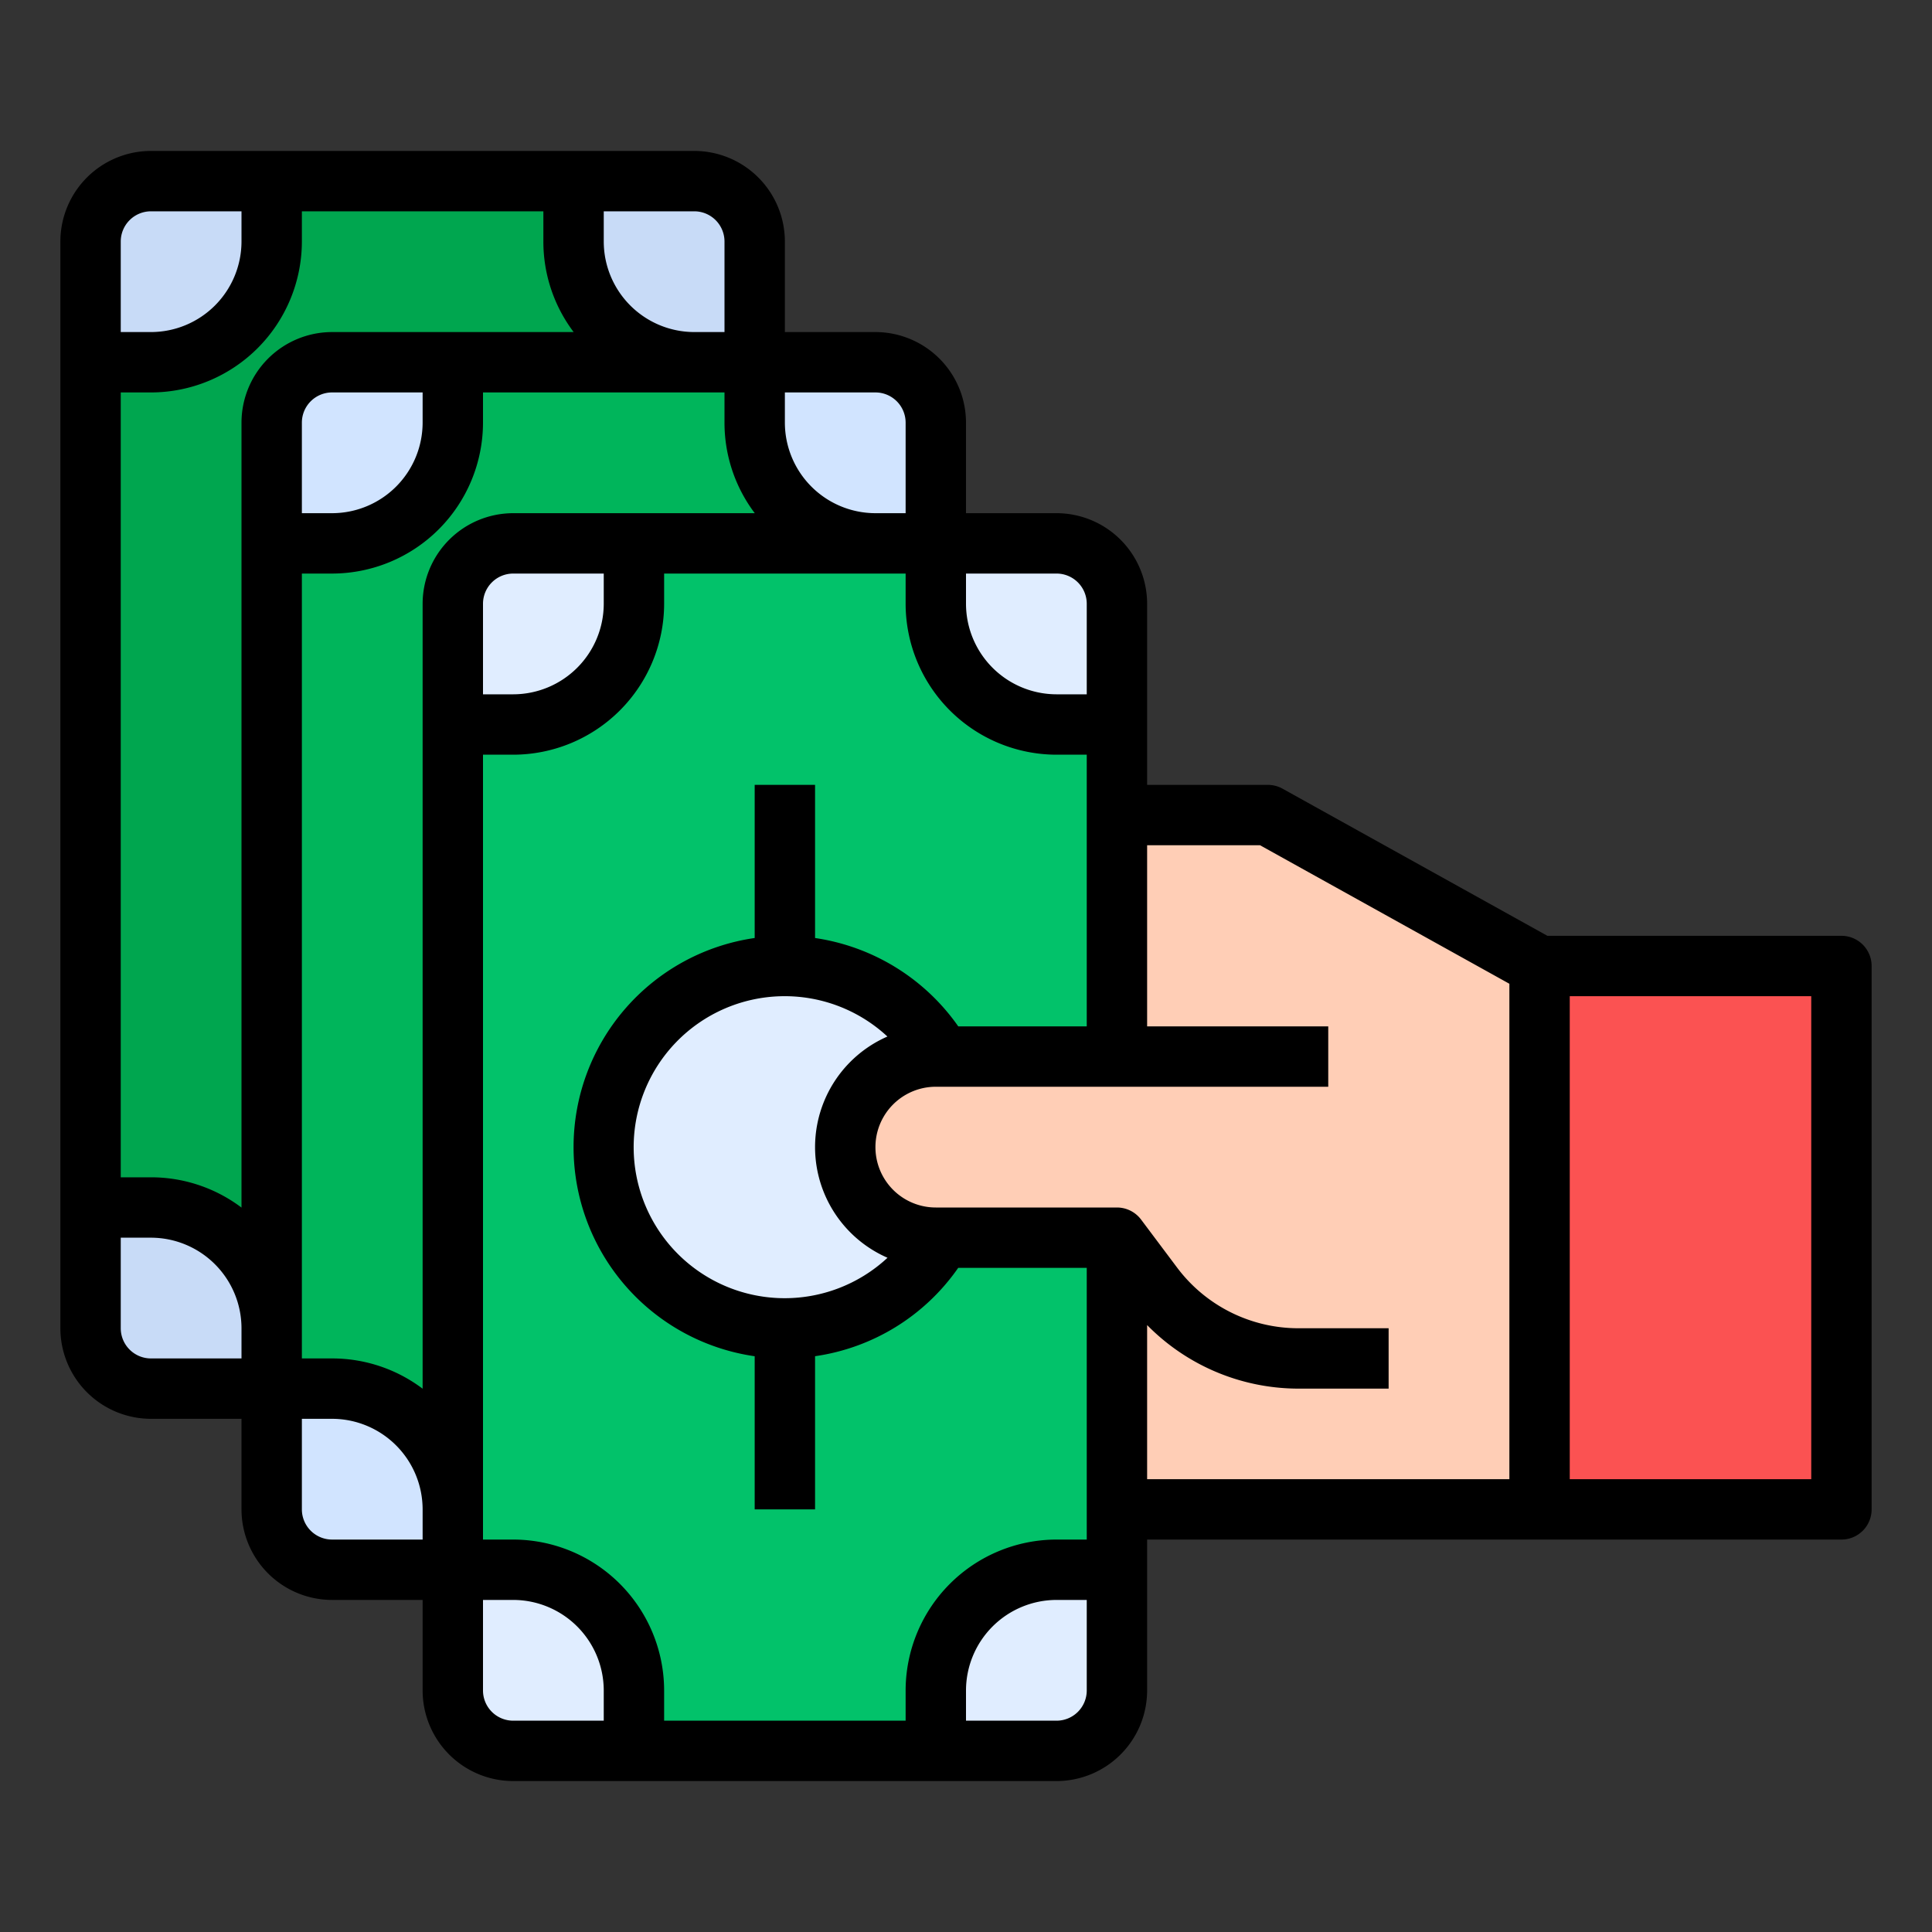 <?xml version="1.0"?>
<svg xmlns="http://www.w3.org/2000/svg" id="filled_outline" height="512px" viewBox="0 0 512 512" width="512px" data-name="filled outline" class=""><rect x="0" y="0" width="512" height="512" fill="#333333" stroke="none"/><g><path d="m408 400h-112v-184h40l72 40z" fill="#ffceb6" data-original="#FFCEB6" class=""/><rect fill="#00a64f" height="320" rx="16" width="176" x="24" y="48" data-original="#00A64F" class=""/><path d="m24 96h16a32 32 0 0 0 32-32v-16h-32a16 16 0 0 0 -16 16z" fill="#c8dbf7" data-original="#C8DBF7"/><path d="m200 96h-16a32 32 0 0 1 -32-32v-16h32a16 16 0 0 1 16 16z" fill="#c8dbf7" data-original="#C8DBF7"/><path d="m24 320h16a32 32 0 0 1 32 32v16h-32a16 16 0 0 1 -16-16z" fill="#c8dbf7" data-original="#C8DBF7"/><rect fill="#00b55b" height="320" rx="16" width="176" x="72" y="96" data-original="#00B55B"/><path d="m72 144h16a32 32 0 0 0 32-32v-16h-32a16 16 0 0 0 -16 16z" fill="#d1e4ff" data-original="#D1E4FF"/><path d="m248 144h-16a32 32 0 0 1 -32-32v-16h32a16 16 0 0 1 16 16z" fill="#d1e4ff" data-original="#D1E4FF"/><path d="m72 368h16a32 32 0 0 1 32 32v16h-32a16 16 0 0 1 -16-16z" fill="#d1e4ff" data-original="#D1E4FF"/><path d="m376 288h144v80h-144z" fill="#548aff" transform="matrix(0 1 -1 0 776 -120)" data-original="#548AFF" class="active-path" style="fill:#FB5252" data-old_color="#548aff"/><path d="m296 328v120a16 16 0 0 1 -16 16h-144a16 16 0 0 1 -16-16v-288a16 16 0 0 1 16-16h144a16 16 0 0 1 16 16v120" fill="#02c26a" data-original="#02C26A" class=""/><g fill="#e0edff"><path d="m120 192h16a32 32 0 0 0 32-32v-16h-32a16 16 0 0 0 -16 16z" data-original="#E0EDFF" class=""/><circle cx="208" cy="304" r="48" data-original="#E0EDFF" class=""/><path d="m296 192h-16a32 32 0 0 1 -32-32v-16h32a16 16 0 0 1 16 16z" data-original="#E0EDFF" class=""/><path d="m120 416h16a32 32 0 0 1 32 32v16h-32a16 16 0 0 1 -16-16z" data-original="#E0EDFF" class=""/><path d="m296 416h-16a32 32 0 0 0 -32 32v16h32a16 16 0 0 0 16-16z" data-original="#E0EDFF" class=""/></g><path d="m368 360h-24a48 48 0 0 1 -38.4-19.2l-9.6-12.8h-48a24 24 0 0 1 -24-24 24 24 0 0 1 24-24h120z" fill="#ffceb6" data-original="#FFCEB6" class=""/><path d="m40 376h24v24a24.027 24.027 0 0 0 24 24h24v24a24.027 24.027 0 0 0 24 24h144a24.027 24.027 0 0 0 24-24v-40h184a8 8 0 0 0 8-8v-144a8 8 0 0 0 -8-8h-77.927l-70.188-38.993a8 8 0 0 0 -3.885-1.007h-32v-48a24.027 24.027 0 0 0 -24-24h-24v-24a24.027 24.027 0 0 0 -24-24h-24v-24a24.027 24.027 0 0 0 -24-24h-144a24.027 24.027 0 0 0 -24 24v288a24.027 24.027 0 0 0 24 24zm-8-24v-24h8a24.027 24.027 0 0 1 24 24v8h-24a8.009 8.009 0 0 1 -8-8zm48-288v-8h64v8a39.79 39.79 0 0 0 8.022 24h-64.022a24.027 24.027 0 0 0 -24 24v208.022a39.79 39.79 0 0 0 -24-8.022h-8v-208h8a40.046 40.046 0 0 0 40-40zm120.022 72h-64.022a24.027 24.027 0 0 0 -24 24v208.022a39.79 39.79 0 0 0 -24-8.022h-8v-208h8a40.046 40.046 0 0 0 40-40v-8h64v8a39.79 39.79 0 0 0 8.022 24zm79.978 64h8v72h-34.05a56.276 56.276 0 0 0 -37.95-23.414v-40.586h-16v40.581a55.993 55.993 0 0 0 0 110.839v40.581h16v-40.593a55.877 55.877 0 0 0 37.931-23.407h34.069v72h-8a40.046 40.046 0 0 0 -40 40v8h-64v-8a40.046 40.046 0 0 0 -40-40h-8v-208h8a40.046 40.046 0 0 0 40-40v-8h64v8a40.046 40.046 0 0 0 40 40zm-44.8 133.32a40.018 40.018 0 1 1 -.025-58.628 31.987 31.987 0 0 0 .025 58.628zm-107.2-149.32v-24a8.009 8.009 0 0 1 8-8h24v8a24.027 24.027 0 0 1 -24 24zm-48-48v-24a8.009 8.009 0 0 1 8-8h24v8a24.027 24.027 0 0 1 -24 24zm0 264v-24h8a24.027 24.027 0 0 1 24 24v8h-24a8.009 8.009 0 0 1 -8-8zm48 48v-24h8a24.027 24.027 0 0 1 24 24v8h-24a8.009 8.009 0 0 1 -8-8zm152 8h-24v-8a24.027 24.027 0 0 1 24-24h8v24a8.009 8.009 0 0 1 -8 8zm136-192h64v128h-64zm-82.073-40 66.073 36.707v131.293h-96v-40.843a56.303 56.303 0 0 0 40 16.843h24v-16h-24a40.191 40.191 0 0 1 -32-16l-9.6-12.8a8 8 0 0 0 -6.4-3.2h-48a16 16 0 0 1 0-32h104v-16h-48v-48zm-45.927-64v24h-8a24.027 24.027 0 0 1 -24-24v-8h24a8.009 8.009 0 0 1 8 8zm-48-48v24h-8a24.027 24.027 0 0 1 -24-24v-8h24a8.009 8.009 0 0 1 8 8zm-48-48v24h-8a24.027 24.027 0 0 1 -24-24v-8h24a8.009 8.009 0 0 1 8 8zm-152-8h24v8a24.027 24.027 0 0 1 -24 24h-8v-24a8.009 8.009 0 0 1 8-8z" data-original="#000000" class="" style="fill:#000000"/></g> </svg>
